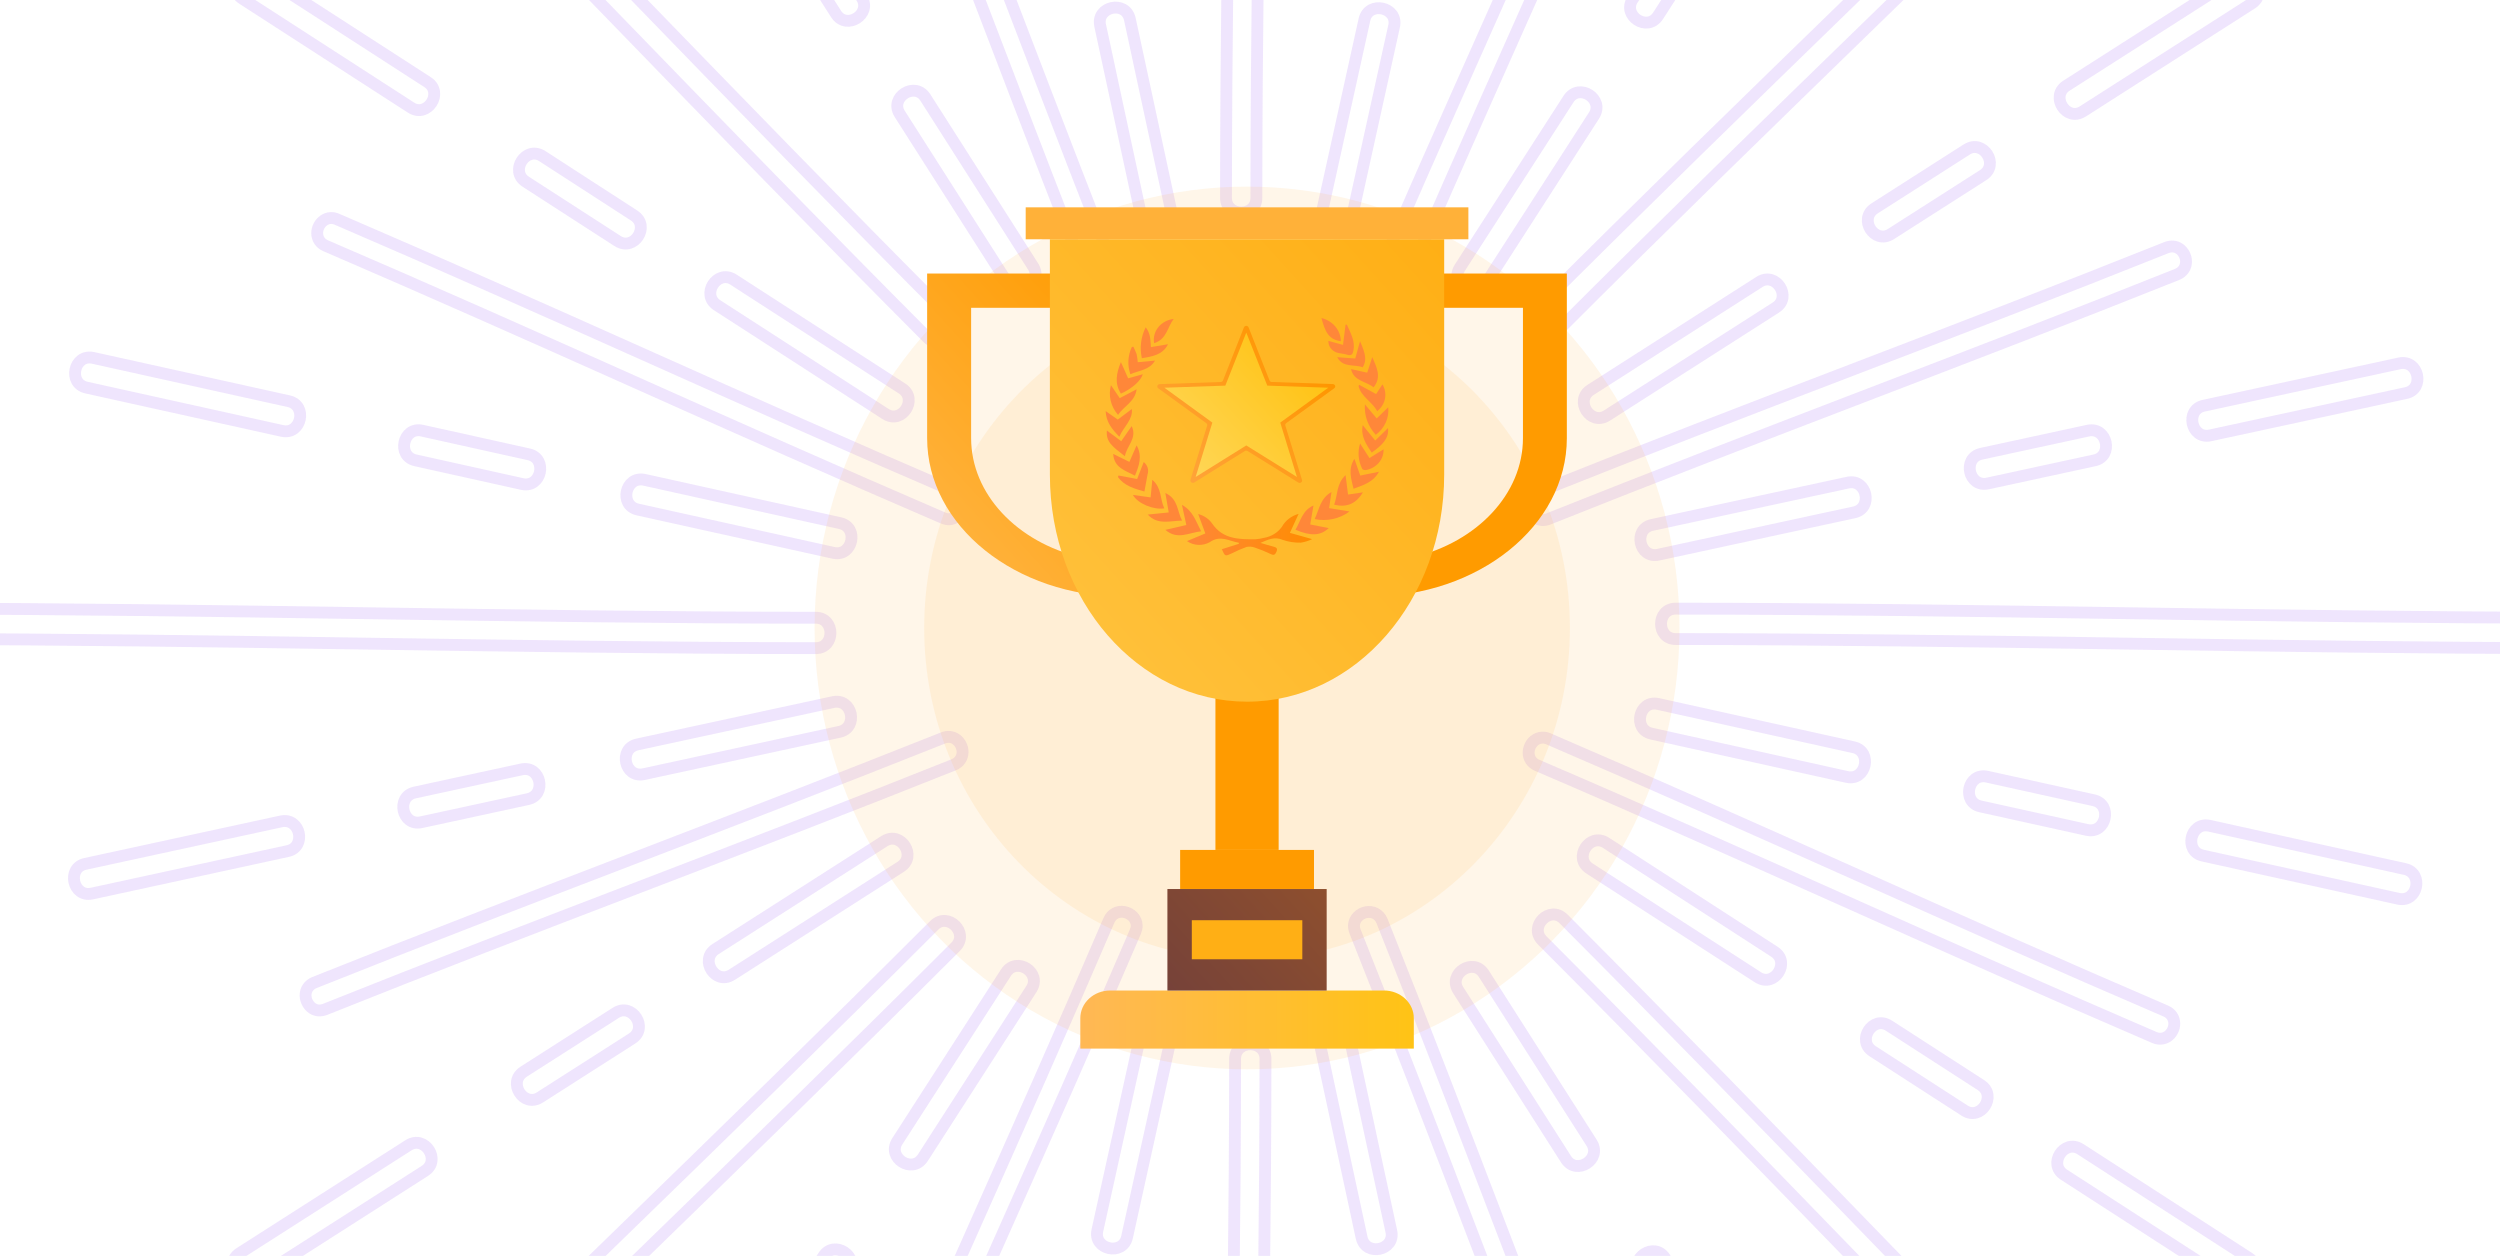 <svg width="844" height="424" viewBox="0 0 844 424" fill="none" xmlns="http://www.w3.org/2000/svg">
<mask id="mask0" mask-type="alpha" maskUnits="userSpaceOnUse" x="0" y="0" width="844" height="424">
<path d="M0 30C0 13.431 13.431 0 30 0H814C830.569 0 844 13.431 844 30V394C844 410.569 830.569 424 814 424H30C13.431 424 0 410.569 0 394V30Z" fill="#4900A5"/>
</mask>
<g>
<g opacity="0.2">
<path d="M529.528 33.434L492.859 90.355C489.268 95.939 497.868 101.475 501.459 95.939L538.128 39.017C541.72 33.434 533.119 27.898 529.528 33.434Z" stroke="#B07CF4" stroke-width="4" stroke-miterlimit="10" stroke-linecap="round" stroke-linejoin="round"/>
<path d="M571.158 -31.248L551.17 -0.208C547.579 5.328 556.179 10.911 559.77 5.328L579.758 -25.712C583.35 -31.248 574.749 -36.784 571.158 -31.248Z" stroke="#B07CF4" stroke-width="4" stroke-miterlimit="10" stroke-linecap="round" stroke-linejoin="round"/>
<path d="M277.996 424.078L258.008 455.118C254.416 460.701 263.017 466.237 266.608 460.701L286.596 429.662C290.188 424.078 281.587 418.542 277.996 424.078Z" stroke="#B07CF4" stroke-width="4" stroke-miterlimit="10" stroke-linecap="round" stroke-linejoin="round"/>
<path d="M339.615 328.356L302.946 385.278C299.355 390.861 307.955 396.397 311.546 390.861L348.168 333.94C351.807 328.356 343.206 322.82 339.615 328.356Z" stroke="#B07CF4" stroke-width="4" stroke-miterlimit="10" stroke-linecap="round" stroke-linejoin="round"/>
<path d="M371.417 8.64L385.688 74.836C387.106 81.319 397.123 79.142 395.706 72.659L381.435 6.464C380.017 -0.018 370 2.158 371.417 8.64Z" stroke="#B07CF4" stroke-width="4" stroke-miterlimit="10" stroke-linecap="round" stroke-linejoin="round"/>
<path d="M445.416 351.637L459.687 417.832C461.105 424.315 471.122 422.138 469.705 415.656L455.434 349.46C454.016 342.978 443.999 345.154 445.416 351.637Z" stroke="#B07CF4" stroke-width="4" stroke-miterlimit="10" stroke-linecap="round" stroke-linejoin="round"/>
<path d="M242.084 103.037L298.93 139.754C304.506 143.35 310.035 134.691 304.506 131.143L247.66 94.425C242.084 90.829 236.555 99.441 242.084 103.037Z" stroke="#B07CF4" stroke-width="4" stroke-miterlimit="10" stroke-linecap="round" stroke-linejoin="round"/>
<path d="M177.488 61.35L208.487 81.365C214.062 84.961 219.591 76.35 214.062 72.754L183.064 52.691C177.488 49.143 171.959 57.754 177.488 61.35Z" stroke="#B07CF4" stroke-width="4" stroke-miterlimit="10" stroke-linecap="round" stroke-linejoin="round"/>
<path d="M81.893 -0.397L138.74 36.321C144.316 39.917 149.844 31.258 144.316 27.709L87.469 -9.009C81.893 -12.605 76.365 -3.946 81.893 -0.397Z" stroke="#B07CF4" stroke-width="4" stroke-miterlimit="10" stroke-linecap="round" stroke-linejoin="round"/>
<path d="M696.806 396.587L753.653 433.305C759.181 436.901 764.757 428.289 759.229 424.693L702.382 387.975C696.806 384.379 691.278 393.038 696.806 396.587Z" stroke="#B07CF4" stroke-width="4" stroke-miterlimit="10" stroke-linecap="round" stroke-linejoin="round"/>
<path d="M632.21 354.901L663.208 374.916C668.737 378.512 674.313 369.9 668.737 366.304L637.739 346.29C632.21 342.694 626.681 351.305 632.21 354.901Z" stroke="#B07CF4" stroke-width="4" stroke-miterlimit="10" stroke-linecap="round" stroke-linejoin="round"/>
<path d="M536.616 293.2L593.462 329.918C599.038 333.514 604.567 324.902 599.038 321.306L542.192 284.541C536.616 280.993 531.087 289.604 536.616 293.2Z" stroke="#B07CF4" stroke-width="4" stroke-miterlimit="10" stroke-linecap="round" stroke-linejoin="round"/>
<path d="M217.323 261.357L283.431 247.067C289.904 245.648 287.731 235.617 281.257 237.036L215.149 251.326C208.675 252.745 210.849 262.776 217.323 261.357Z" stroke="#B07CF4" stroke-width="4" stroke-miterlimit="10" stroke-linecap="round" stroke-linejoin="round"/>
<path d="M142.189 277.586L178.244 269.779C184.718 268.36 182.544 258.329 176.07 259.748L140.016 267.555C133.589 268.975 135.716 279.006 142.189 277.586Z" stroke="#B07CF4" stroke-width="4" stroke-miterlimit="10" stroke-linecap="round" stroke-linejoin="round"/>
<path d="M31.001 301.67L97.109 287.333C103.583 285.961 101.409 275.93 94.935 277.302L28.827 291.639C22.401 293.011 24.575 303.042 31.001 301.67Z" stroke="#B07CF4" stroke-width="4" stroke-miterlimit="10" stroke-linecap="round" stroke-linejoin="round"/>
<path d="M746.139 146.993L812.247 132.704C818.721 131.332 816.547 121.301 810.074 122.673L744.013 136.962C737.539 138.335 739.713 148.366 746.139 146.993Z" stroke="#B07CF4" stroke-width="4" stroke-miterlimit="10" stroke-linecap="round" stroke-linejoin="round"/>
<path d="M671.052 163.222L707.107 155.415C713.581 154.043 711.407 144.012 704.933 145.384L668.878 153.191C662.405 154.611 664.578 164.642 671.052 163.222Z" stroke="#B07CF4" stroke-width="4" stroke-miterlimit="10" stroke-linecap="round" stroke-linejoin="round"/>
<path d="M559.865 187.259L625.973 172.97C632.446 171.598 630.273 161.519 623.799 162.939L557.691 177.228C551.217 178.648 553.391 188.679 559.865 187.259Z" stroke="#B07CF4" stroke-width="4" stroke-miterlimit="10" stroke-linecap="round" stroke-linejoin="round"/>
<path d="M460.632 6.653L446.031 72.754C444.613 79.236 454.631 81.413 456.048 74.978L470.65 8.829C472.067 2.394 462.05 0.17 460.632 6.653Z" stroke="#B07CF4" stroke-width="4" stroke-miterlimit="10" stroke-linecap="round" stroke-linejoin="round"/>
<path d="M385.073 349.318L370.472 415.419C369.054 421.901 379.072 424.078 380.49 417.643L395.091 351.542C396.509 345.059 386.491 342.835 385.073 349.318Z" stroke="#B07CF4" stroke-width="4" stroke-miterlimit="10" stroke-linecap="round" stroke-linejoin="round"/>
<path d="M303.75 38.45L340.136 95.513C343.68 101.097 352.327 95.561 348.783 89.977L312.398 32.914C308.854 27.378 300.206 32.866 303.75 38.45Z" stroke="#B07CF4" stroke-width="4" stroke-miterlimit="10" stroke-linecap="round" stroke-linejoin="round"/>
<path d="M262.403 -26.422L282.249 4.713C285.793 10.296 294.441 4.76 290.897 -0.823L271.05 -31.958C267.506 -37.494 258.859 -31.958 262.403 -26.422Z" stroke="#B07CF4" stroke-width="4" stroke-miterlimit="10" stroke-linecap="round" stroke-linejoin="round"/>
<path d="M553.486 430.277L573.332 461.411C576.876 466.994 585.524 461.458 581.98 455.875L562.133 424.741C558.589 419.157 549.942 424.693 553.486 430.277Z" stroke="#B07CF4" stroke-width="4" stroke-miterlimit="10" stroke-linecap="round" stroke-linejoin="round"/>
<path d="M492.292 334.271L528.678 391.335C532.222 396.918 540.869 391.382 537.325 385.799L500.94 328.735C497.396 323.152 488.748 328.688 492.292 334.271Z" stroke="#B07CF4" stroke-width="4" stroke-miterlimit="10" stroke-linecap="round" stroke-linejoin="round"/>
<path d="M215.338 172.023L281.399 186.644C287.873 188.064 290.046 178.033 283.62 176.613L217.559 161.992C211.085 160.573 208.864 170.604 215.338 172.023Z" stroke="#B07CF4" stroke-width="4" stroke-miterlimit="10" stroke-linecap="round" stroke-linejoin="round"/>
<path d="M140.3 155.415L176.307 163.412C182.781 164.831 184.954 154.8 178.528 153.381L142.473 145.384C136.047 143.965 133.826 153.996 140.3 155.415Z" stroke="#B07CF4" stroke-width="4" stroke-miterlimit="10" stroke-linecap="round" stroke-linejoin="round"/>
<path d="M29.206 130.858L95.266 145.479C101.74 146.899 103.914 136.867 97.487 135.448L31.427 120.827C24.953 119.408 22.779 129.439 29.206 130.858Z" stroke="#B07CF4" stroke-width="4" stroke-miterlimit="10" stroke-linecap="round" stroke-linejoin="round"/>
<path d="M743.635 288.848L809.696 303.421C816.17 304.841 818.344 294.81 811.917 293.39L745.856 278.77C739.383 277.397 737.209 287.428 743.635 288.848Z" stroke="#B07CF4" stroke-width="4" stroke-miterlimit="10" stroke-linecap="round" stroke-linejoin="round"/>
<path d="M668.596 272.24L704.604 280.189C711.077 281.608 713.251 271.577 706.825 270.158L670.817 262.209C664.344 260.789 662.17 270.82 668.596 272.24Z" stroke="#B07CF4" stroke-width="4" stroke-miterlimit="10" stroke-linecap="round" stroke-linejoin="round"/>
<path d="M557.55 247.682L623.563 262.303C630.037 263.723 632.21 253.692 625.784 252.272L559.723 237.651C553.297 236.232 551.076 246.263 557.55 247.682Z" stroke="#B07CF4" stroke-width="4" stroke-miterlimit="10" stroke-linecap="round" stroke-linejoin="round"/>
<path d="M247.093 329.067L304.081 292.633C309.657 289.085 304.128 280.426 298.552 283.974L241.564 320.408C236.036 324.004 241.517 332.663 247.093 329.067Z" stroke="#B07CF4" stroke-width="4" stroke-miterlimit="10" stroke-linecap="round" stroke-linejoin="round"/>
<path d="M182.308 370.468L213.401 350.595C218.977 347.047 213.448 338.388 207.872 341.937L176.779 361.809C171.25 365.405 176.732 374.064 182.308 370.468Z" stroke="#B07CF4" stroke-width="4" stroke-miterlimit="10" stroke-linecap="round" stroke-linejoin="round"/>
<path d="M86.43 431.743L143.418 395.309C148.994 391.76 143.465 383.101 137.889 386.65L80.901 423.084C75.373 426.68 80.854 435.339 86.43 431.743Z" stroke="#B07CF4" stroke-width="4" stroke-miterlimit="10" stroke-linecap="round" stroke-linejoin="round"/>
<path d="M703.186 37.597L760.174 1.164C765.75 -2.385 760.221 -11.044 754.645 -7.495L697.61 28.938C692.081 32.534 697.61 41.193 703.186 37.597Z" stroke="#B07CF4" stroke-width="4" stroke-miterlimit="10" stroke-linecap="round" stroke-linejoin="round"/>
<path d="M638.401 78.999L669.494 59.127C675.07 55.578 669.541 46.919 663.965 50.468L632.872 70.341C627.296 73.937 632.825 82.596 638.401 78.999Z" stroke="#B07CF4" stroke-width="4" stroke-miterlimit="10" stroke-linecap="round" stroke-linejoin="round"/>
<path d="M542.523 140.274L599.511 103.84C605.087 100.292 599.558 91.633 593.982 95.181L536.994 131.615C531.418 135.211 536.947 143.87 542.523 140.274Z" stroke="#B07CF4" stroke-width="4" stroke-miterlimit="10" stroke-linecap="round" stroke-linejoin="round"/>
<path d="M735.838 -108.657C664.06 -36.831 590.25 32.866 518.471 104.645C513.793 109.329 521.023 116.569 525.701 111.884C597.479 40.058 671.29 -29.639 743.068 -101.418C747.794 -106.055 740.516 -113.342 735.838 -108.657Z" stroke="#B07CF4" stroke-width="4" stroke-miterlimit="10" stroke-linecap="round" stroke-linejoin="round"/>
<path d="M315.374 312.411C243.596 384.19 169.786 453.887 98.007 525.713C93.329 530.398 100.559 537.637 105.237 532.953C177.016 461.126 250.826 391.429 322.604 319.65C327.282 314.966 320.053 307.727 315.374 312.411Z" stroke="#B07CF4" stroke-width="4" stroke-miterlimit="10" stroke-linecap="round" stroke-linejoin="round"/>
<path d="M416.97 -237.926C416.923 -136.338 413.946 -34.797 413.898 66.791C413.898 73.416 424.152 73.416 424.152 66.791C424.2 -34.797 427.177 -136.338 427.224 -237.926C427.224 -244.55 416.97 -244.55 416.97 -237.926Z" stroke="#B07CF4" stroke-width="4" stroke-miterlimit="10" stroke-linecap="round" stroke-linejoin="round"/>
<path d="M416.97 357.504C416.923 459.092 413.946 560.633 413.898 662.221C413.898 668.846 424.152 668.846 424.152 662.221C424.2 560.633 427.177 459.092 427.224 357.504C427.224 350.879 416.97 350.879 416.97 357.504Z" stroke="#B07CF4" stroke-width="4" stroke-miterlimit="10" stroke-linecap="round" stroke-linejoin="round"/>
<path d="M100.181 -103.594C171.912 -31.721 241.517 42.187 313.201 114.061C317.879 118.745 325.109 111.506 320.431 106.822C248.7 34.948 179.095 -38.96 107.411 -110.834C102.733 -115.518 95.503 -108.279 100.181 -103.594Z" stroke="#B07CF4" stroke-width="4" stroke-miterlimit="10" stroke-linecap="round" stroke-linejoin="round"/>
<path d="M520.645 317.474C592.376 389.348 661.98 463.256 733.664 535.129C738.342 539.814 745.572 532.574 740.894 527.89C669.163 456.016 599.558 382.108 527.874 310.235C523.243 305.55 516.014 312.79 520.645 317.474Z" stroke="#B07CF4" stroke-width="4" stroke-miterlimit="10" stroke-linecap="round" stroke-linejoin="round"/>
<path d="M-28.916 215.744C72.537 215.791 173.944 218.772 275.398 218.819C282.013 218.819 282.013 208.552 275.398 208.552C173.944 208.504 72.537 205.523 -28.916 205.476C-35.532 205.476 -35.532 215.744 -28.916 215.744Z" stroke="#B07CF4" stroke-width="4" stroke-miterlimit="10" stroke-linecap="round" stroke-linejoin="round"/>
<path d="M565.724 215.744C667.178 215.791 768.585 218.772 870.038 218.819C876.654 218.819 876.654 208.552 870.038 208.552C768.585 208.504 667.178 205.523 565.724 205.476C559.109 205.476 559.109 215.744 565.724 215.744Z" stroke="#B07CF4" stroke-width="4" stroke-miterlimit="10" stroke-linecap="round" stroke-linejoin="round"/>
<path d="M625.312 124.849C590.439 138.192 554.385 152.055 519.133 166.156C517.29 166.913 516.156 168.522 516.156 170.462C516.156 172.165 517.054 173.868 518.424 174.815C519.7 175.666 521.212 175.808 522.772 175.193C558.023 161.093 594.078 147.276 628.951 133.886C663.777 120.543 699.784 106.726 735.036 92.626C736.878 91.869 738.013 90.26 738.013 88.32C738.013 86.617 737.115 84.913 735.744 83.967C734.468 83.115 732.956 82.974 731.397 83.589C696.146 97.689 660.138 111.505 625.312 124.849Z" stroke="#B07CF4" stroke-width="4" stroke-miterlimit="10" stroke-linecap="round" stroke-linejoin="round"/>
<path d="M212.267 290.408C177.394 303.799 141.386 317.615 106.135 331.715C104.292 332.472 103.158 334.081 103.158 336.021C103.158 337.725 104.056 339.428 105.426 340.374C106.702 341.226 108.214 341.368 109.774 340.753C144.978 326.652 180.985 312.836 215.811 299.493C250.684 286.102 286.739 272.286 321.99 258.186C323.833 257.429 324.967 255.82 324.967 253.88C324.967 252.176 324.069 250.473 322.699 249.527C321.423 248.675 319.911 248.533 318.352 249.148C283.1 263.201 247.093 277.018 212.267 290.408Z" stroke="#B07CF4" stroke-width="4" stroke-miterlimit="10" stroke-linecap="round" stroke-linejoin="round"/>
<path d="M549.565 -98.863C534.632 -63.944 518.897 -28.693 503.729 5.422C488.513 39.584 472.777 74.882 457.845 109.802C457.562 110.465 457.42 111.127 457.42 111.742C457.42 114.25 459.452 115.953 461.484 116.379C463.752 116.852 465.831 115.764 466.776 113.587C481.756 78.621 497.444 43.322 512.66 9.207C527.875 -24.908 543.563 -60.159 558.496 -95.078C558.779 -95.74 558.921 -96.403 558.921 -97.018C558.921 -99.526 556.889 -101.229 554.857 -101.655C552.542 -102.081 550.462 -100.993 549.565 -98.863Z" stroke="#B07CF4" stroke-width="4" stroke-miterlimit="10" stroke-linecap="round" stroke-linejoin="round"/>
<path d="M291.558 523.158C306.491 488.238 322.226 452.94 337.442 418.825C352.657 384.71 368.346 349.412 383.325 314.493C383.609 313.83 383.75 313.168 383.75 312.553C383.75 310.045 381.718 308.342 379.687 307.916C377.418 307.443 375.339 308.531 374.394 310.66C359.415 345.58 343.726 380.878 328.511 414.993C313.295 449.108 297.607 484.406 282.627 519.325C282.344 519.988 282.202 520.65 282.202 521.265C282.202 523.773 284.234 525.476 286.266 525.902C288.581 526.375 290.661 525.287 291.558 523.158Z" stroke="#B07CF4" stroke-width="4" stroke-miterlimit="10" stroke-linecap="round" stroke-linejoin="round"/>
<path d="M295.906 -105.583C293.874 -105.205 291.795 -103.454 291.795 -100.946C291.795 -100.331 291.937 -99.716 292.173 -99.101C306.255 -63.85 320.053 -27.748 333.378 7.125C346.751 42.044 360.549 78.147 374.631 113.445C375.529 115.669 377.56 116.757 379.923 116.331C381.955 115.952 384.034 114.202 384.034 111.694C384.034 111.079 383.892 110.464 383.656 109.849C369.575 74.55 355.776 38.448 342.404 3.529C329.078 -31.344 315.28 -67.399 301.198 -102.697C300.301 -104.921 298.221 -106.056 295.906 -105.583Z" stroke="#B07CF4" stroke-width="4" stroke-miterlimit="10" stroke-linecap="round" stroke-linejoin="round"/>
<path d="M461.2 307.963C459.168 308.341 457.089 310.092 457.089 312.6C457.089 313.215 457.231 313.83 457.467 314.445C471.548 349.743 485.347 385.798 498.719 420.718C512.045 455.59 525.89 491.693 539.972 526.991C540.87 529.214 542.902 530.303 545.264 529.877C547.296 529.498 549.375 527.748 549.375 525.24C549.375 524.625 549.234 524.01 548.997 523.395C534.916 488.144 521.118 452.041 507.792 417.169C494.419 382.25 480.621 346.147 466.54 310.849C465.595 308.673 463.515 307.537 461.2 307.963Z" stroke="#B07CF4" stroke-width="4" stroke-miterlimit="10" stroke-linecap="round" stroke-linejoin="round"/>
<path d="M325.062 170.178C325.062 168.285 323.975 166.676 322.179 165.919C287.306 150.967 252.055 135.211 217.985 119.975C183.915 104.739 148.663 89.03 113.79 74.031C112.278 73.368 110.719 73.463 109.396 74.362C107.978 75.308 107.08 77.012 107.08 78.715C107.08 80.608 108.167 82.217 109.963 82.974C144.836 97.973 180.087 113.682 214.157 128.918C248.227 144.154 283.478 159.863 318.351 174.862C319.864 175.525 321.423 175.43 322.746 174.531C324.164 173.632 325.062 171.929 325.062 170.178Z" stroke="#B07CF4" stroke-width="4" stroke-miterlimit="10" stroke-linecap="round" stroke-linejoin="round"/>
<path d="M516.062 254.117C516.062 256.01 517.148 257.618 518.944 258.375C553.817 273.327 589.069 289.084 623.139 304.319C657.208 319.555 692.46 335.264 727.333 350.264C728.845 350.926 730.404 350.784 731.728 349.932C733.145 348.986 734.043 347.283 734.043 345.579C734.043 343.687 732.956 342.078 731.161 341.321C696.287 326.369 661.036 310.613 626.966 295.377C592.896 280.141 557.645 264.432 522.772 249.433C521.259 248.77 519.7 248.912 518.377 249.764C516.959 250.663 516.062 252.413 516.062 254.117Z" stroke="#B07CF4" stroke-width="4" stroke-miterlimit="10" stroke-linecap="round" stroke-linejoin="round"/>
</g>
<ellipse opacity="0.11" cx="421" cy="212" rx="146" ry="149" fill="#FFB23A"/>
<ellipse opacity="0.11" cx="421" cy="212" rx="109" ry="112" fill="#FFB23A"/>
</g>
<g clip-path="url(#clip0)">
<path d="M313 92.339V147.907C313 177.468 342.791 201.429 379.531 201.429V92.339H313ZM364.715 188.097C343.428 183.004 327.851 166.856 327.851 147.907V103.918H364.715V188.097Z" fill="url(#paint0_linear)"/>
<path d="M462.435 92.339V201.429C499.174 201.429 528.966 177.468 528.966 147.907V92.339H462.435ZM477.286 103.918H514.149V147.907C514.149 166.856 498.573 182.922 477.286 188.097V103.918Z" fill="url(#paint1_linear)"/>
<path d="M374.775 334.396H467.225C469.898 334.396 472.461 335.38 474.351 337.131C476.241 338.881 477.303 341.256 477.303 343.732V354H364.715V343.732C364.715 341.259 365.774 338.887 367.66 337.136C369.546 335.386 372.105 334.401 374.775 334.396Z" fill="url(#paint2_linear)"/>
<path d="M431.67 226.421H410.33V286.935H431.67V226.421Z" fill="url(#paint3_linear)"/>
<path d="M495.726 70H346.274V80.776H495.726V70Z" fill="url(#paint4_linear)"/>
<path d="M487.557 80.776V160.256C487.557 202.591 457.731 236.885 420.991 236.885C384.251 236.885 354.442 202.657 354.442 160.256V80.776H487.557Z" fill="url(#paint5_linear)"/>
<path d="M443.604 286.935H398.413V300.118H443.604V286.935Z" fill="url(#paint6_linear)"/>
<path d="M447.883 300.135H394.117V334.413H447.883V300.135Z" fill="url(#paint7_linear)"/>
<path d="M439.662 310.665H402.356V323.849H439.662V310.665Z" fill="url(#paint8_linear)"/>
<path d="M420.284 152.247L403.169 162.892C403.025 162.977 402.857 163.019 402.686 163.013C402.515 163.008 402.35 162.954 402.213 162.861C402.076 162.767 401.972 162.637 401.915 162.488C401.859 162.338 401.852 162.177 401.896 162.024L407.536 143.698C407.58 143.547 407.574 143.387 407.521 143.239C407.467 143.09 407.368 142.96 407.236 142.863L391.023 131.087C390.884 130.988 390.782 130.852 390.73 130.697C390.678 130.542 390.68 130.376 390.734 130.221C390.788 130.067 390.893 129.932 391.033 129.835C391.173 129.738 391.343 129.683 391.518 129.679L412.116 128.958C412.283 128.954 412.445 128.904 412.58 128.813C412.716 128.723 412.819 128.596 412.876 128.451L419.948 110.534C420.004 110.382 420.11 110.249 420.251 110.156C420.392 110.062 420.561 110.012 420.735 110.012C420.908 110.012 421.077 110.062 421.219 110.156C421.36 110.249 421.466 110.382 421.521 110.534L428.594 128.451C428.65 128.596 428.753 128.723 428.889 128.813C429.025 128.904 429.187 128.954 429.354 128.958L449.951 129.663C450.126 129.667 450.296 129.721 450.436 129.819C450.577 129.916 450.681 130.051 450.735 130.205C450.789 130.359 450.791 130.525 450.739 130.68C450.687 130.835 450.585 130.972 450.446 131.071L434.234 142.846C434.099 142.942 433.999 143.072 433.945 143.221C433.892 143.37 433.887 143.53 433.933 143.682L439.573 162.041C439.617 162.193 439.611 162.355 439.554 162.504C439.498 162.653 439.394 162.783 439.256 162.877C439.119 162.971 438.954 163.024 438.783 163.03C438.613 163.035 438.444 162.993 438.3 162.909L421.186 152.263C421.053 152.18 420.897 152.135 420.737 152.132C420.577 152.129 420.42 152.169 420.284 152.247Z" fill="url(#paint9_linear)"/>
<path d="M420.744 112.286L427.834 130.187L448.413 130.891L432.218 142.666L437.841 161.025L420.744 150.38L403.647 161.025L409.287 142.666L393.092 130.891L413.672 130.187L420.744 112.286Z" fill="url(#paint10_linear)"/>
<path d="M400.73 182.676L406.919 180.088L404.496 173.537C406.473 174.04 408.175 175.208 409.27 176.813C412.806 182.005 418.269 182.119 423.874 182.054C424.807 181.98 425.73 181.827 426.632 181.595C427.881 181.391 429.072 180.951 430.131 180.303C431.189 179.655 432.092 178.813 432.785 177.828C433.355 176.789 434.147 175.868 435.114 175.122C436.08 174.376 437.201 173.82 438.407 173.488L435.472 179.892L442.969 182.005C441.779 182.589 440.496 182.993 439.167 183.2C437.07 183.254 434.98 182.932 433.015 182.25C430.168 181.038 427.976 182.25 425.536 183.282C427.039 183.724 428.542 184.199 430.044 184.576C430.999 184.821 431.37 185.247 430.946 186.214C430.522 187.18 430.186 187.622 429.001 187.049C427.286 186.222 425.514 185.5 423.697 184.887C422.796 184.544 421.805 184.458 420.851 184.641C419.121 185.269 417.437 186.002 415.812 186.836C413.566 187.868 413.584 187.868 412.488 185.411L418.234 183.593V183.233C414.998 182.692 412.01 180.531 408.474 183.004C407.3 183.683 405.931 184.016 404.547 183.957C403.164 183.899 401.833 183.452 400.73 182.676Z" fill="url(#paint11_linear)"/>
<path d="M399.031 170.459C402.78 172.473 403.717 176.027 405.502 179.368C401.383 179.81 397.458 182.414 393.427 178.877L400.499 177.239L399.031 170.459Z" fill="url(#paint12_linear)"/>
<path d="M455.591 172.671C453.971 173.898 452.07 174.767 450.033 175.212C447.996 175.658 445.876 175.668 443.834 175.242C445.372 171.967 445.743 168.183 449.509 166.104L448.714 171.541L455.591 172.671Z" fill="url(#paint13_linear)"/>
<path d="M437.345 178.844C439.113 175.88 439.661 172.293 443.427 170.655L442.331 177.059L448.589 178.287C445.831 180.858 442.631 181.088 437.345 178.844Z" fill="url(#paint14_linear)"/>
<path d="M387.486 173.718L394.558 172.997L393.427 166.446C397.794 168.444 397.37 172.555 399.067 175.749C395.018 175.831 390.793 177.337 387.486 173.718Z" fill="url(#paint15_linear)"/>
<path d="M460.135 166.217C458.014 169.706 455.026 171.524 450.411 170.377C451.649 167.102 451.101 163.384 454.265 160.403L455.096 166.954L460.135 166.217Z" fill="url(#paint16_linear)"/>
<path d="M382.467 167.085L388.443 167.921L389.026 161.976C392.279 164.76 391.572 168.527 393.075 171.622C389.468 172.211 384.093 170.017 382.467 167.085Z" fill="url(#paint17_linear)"/>
<path d="M383.72 150.348C385.718 153.902 384.587 157.193 383.155 160.584C379.955 158.864 376.083 157.93 375.817 153.246L381.281 155.932L383.72 150.348Z" fill="url(#paint18_linear)"/>
<path d="M448.467 115.087L453.4 116.43L454.266 109.617H454.708C455.928 112.418 457.572 115.104 456.918 118.363C456.688 119.525 456.317 120.213 454.814 119.755C453.7 119.394 452.463 119.378 451.278 119.018C450.422 118.721 449.688 118.181 449.183 117.475C448.679 116.769 448.428 115.933 448.467 115.087Z" fill="url(#paint19_linear)"/>
<path d="M464.467 146.794C461.829 143.947 460.507 140.252 460.789 136.509L464.767 141.258L468.657 137.491C468.852 139.243 468.571 141.011 467.839 142.636C467.107 144.261 465.948 145.69 464.467 146.794Z" fill="url(#paint20_linear)"/>
<path d="M394.33 116.217C392.562 119.787 389.026 120.36 385.49 120.933C384.702 117.418 385.154 113.76 386.78 110.501C388.425 112.515 388.389 114.775 388.548 117.183L394.33 116.217Z" fill="url(#paint21_linear)"/>
<path d="M380.857 127.714L385.808 126.338C385.242 128.5 382.095 131.251 378.417 132.889C376.243 129.483 376.844 126.076 378.417 122.228L380.857 127.714Z" fill="url(#paint22_linear)"/>
<path d="M383.898 161.713L386.126 155.98C386.756 156.488 387.213 157.155 387.443 157.899C387.672 158.644 387.663 159.434 387.416 160.173C387.08 162.106 386.709 164.022 386.355 165.938C383.067 165.004 379.513 164.038 377.409 161.025L377.604 160.533L383.898 161.713Z" fill="url(#paint23_linear)"/>
<path d="M373.679 145.336L378.523 148.955L382.059 143.846C384.039 147.973 380.291 150.593 379.778 154.032C375.447 150.675 373.325 149.152 373.679 145.336Z" fill="url(#paint24_linear)"/>
<path d="M456.104 124.603L461.568 125.815L463.283 120.558C464.803 124.079 466.5 127.305 463.725 130.761C461.179 128.714 456.989 128.664 456.104 124.603Z" fill="url(#paint25_linear)"/>
<path d="M377.462 140.078C376.245 138.694 375.394 137.065 374.976 135.322C374.559 133.58 374.587 131.77 375.058 130.039L378.028 134.412L383.721 131.415C383.208 135.657 379.318 137.147 377.462 140.078Z" fill="url(#paint26_linear)"/>
<path d="M458.846 129.908L464.574 133.036L466.714 129.761C467.592 131.228 467.896 132.931 467.573 134.581C467.251 136.232 466.323 137.728 464.946 138.817C463.301 135.673 459.465 133.904 458.634 130.318L458.846 129.908Z" fill="url(#paint27_linear)"/>
<path d="M467.084 151.69C467.155 153.31 466.605 154.901 465.53 156.181C464.456 157.461 462.926 158.348 461.214 158.683C460.99 158.728 460.758 158.723 460.537 158.669C460.316 158.615 460.111 158.513 459.941 158.372C458.546 155.675 458.27 152.598 459.163 149.725L462.328 154.638L467.084 151.69Z" fill="url(#paint28_linear)"/>
<path d="M465.527 159.257C463.618 162.876 460.223 163.744 456.952 165.005C456.21 161.713 454.972 158.438 457.253 154.9L459.216 160.551L465.527 159.257Z" fill="url(#paint29_linear)"/>
<path d="M373.272 138.785L377.357 141.651L382.113 138.081C382.537 141.7 379.284 144.108 377.887 147.449C375.447 144.927 373.396 142.487 373.272 138.785Z" fill="url(#paint30_linear)"/>
<path d="M382.607 117.02C383.034 117.844 383.406 118.692 383.721 119.558C383.914 120.455 384.044 121.364 384.109 122.277L389.926 121.736C388.158 124.913 384.622 125.012 381.617 126.338C380.563 123.329 380.733 120.068 382.094 117.167L382.607 117.02Z" fill="url(#paint31_linear)"/>
<path d="M460.064 143.534L464.272 148.726L468.586 144.517C468.992 147.923 466.818 150.151 463.087 152.804C461.231 149.987 459.286 147.219 460.064 143.534Z" fill="url(#paint32_linear)"/>
<path d="M451.437 120.589L457.536 121.031L459.145 115.185C461.196 119.852 461.39 121.736 460.047 124.012C457.271 122.882 453.399 124.29 451.437 120.589Z" fill="url(#paint33_linear)"/>
<path d="M446.115 107.356C447.982 107.818 449.634 108.833 450.818 110.247C452.003 111.661 452.655 113.395 452.675 115.185C448.608 114.644 447.371 112.106 446.115 107.356Z" fill="url(#paint34_linear)"/>
<path d="M389.627 115.857C389.457 114.914 389.495 113.949 389.738 113.021C389.982 112.092 390.426 111.219 391.044 110.454C391.662 109.688 392.441 109.047 393.334 108.568C394.227 108.089 395.215 107.783 396.239 107.668C394.082 110.468 393.923 114.53 389.627 115.857Z" fill="url(#paint35_linear)"/>
</g>
<defs>
<linearGradient id="paint0_linear" x1="316.943" y1="169.706" x2="389.824" y2="103.675" gradientUnits="userSpaceOnUse">
<stop stop-color="#FFB139"/>
<stop offset="1" stop-color="#FF9B00"/>
</linearGradient>
<linearGradient id="paint1_linear" x1="32361.4" y1="6733.72" x2="28404.3" y2="4708.38" gradientUnits="userSpaceOnUse">
<stop stop-color="#FFB139"/>
<stop offset="1" stop-color="#FF9B00"/>
</linearGradient>
<linearGradient id="paint2_linear" x1="364.715" y1="344.207" x2="477.285" y2="344.207" gradientUnits="userSpaceOnUse">
<stop stop-color="#FFB855"/>
<stop offset="1" stop-color="#FFC315"/>
</linearGradient>
<linearGradient id="paint3_linear" x1="1444.26" y1="7765.9" x2="2289.5" y2="7515.82" gradientUnits="userSpaceOnUse">
<stop stop-color="#FFB139"/>
<stop offset="1" stop-color="#FF9B00"/>
</linearGradient>
<linearGradient id="paint4_linear" x1="5527.76" y1="344.365" x2="5626.4" y2="-803.559" gradientUnits="userSpaceOnUse">
<stop stop-color="#FFB139"/>
<stop offset="1" stop-color="#FF9B00"/>
</linearGradient>
<linearGradient id="paint5_linear" x1="354.266" y1="192.748" x2="483.2" y2="75.96" gradientUnits="userSpaceOnUse">
<stop stop-color="#FFC039"/>
<stop offset="1" stop-color="#FFAF15"/>
</linearGradient>
<linearGradient id="paint6_linear" x1="2730.26" y1="2191.2" x2="2887.88" y2="1738.08" gradientUnits="userSpaceOnUse">
<stop stop-color="#FFB139"/>
<stop offset="1" stop-color="#FF9B00"/>
</linearGradient>
<linearGradient id="paint7_linear" x1="396.115" y1="336.607" x2="442.701" y2="294.408" gradientUnits="userSpaceOnUse">
<stop stop-color="#764239"/>
<stop offset="1" stop-color="#8E4F2E"/>
</linearGradient>
<linearGradient id="paint8_linear" x1="2376.19" y1="2391.6" x2="2532.77" y2="2019.79" gradientUnits="userSpaceOnUse">
<stop stop-color="#FFC039"/>
<stop offset="1" stop-color="#FFAF15"/>
</linearGradient>
<linearGradient id="paint9_linear" x1="398.749" y1="159.093" x2="441.744" y2="120.146" gradientUnits="userSpaceOnUse">
<stop stop-color="#FFA339"/>
<stop offset="1" stop-color="#FF9600"/>
</linearGradient>
<linearGradient id="paint10_linear" x1="400.535" y1="157.57" x2="440.103" y2="121.714" gradientUnits="userSpaceOnUse">
<stop stop-color="#FFD655"/>
<stop offset="1" stop-color="#FFC315"/>
</linearGradient>
<linearGradient id="paint11_linear" x1="400.73" y1="180.547" x2="442.969" y2="180.547" gradientUnits="userSpaceOnUse">
<stop stop-color="#FF8739"/>
<stop offset="1" stop-color="#FF8D00"/>
</linearGradient>
<linearGradient id="paint12_linear" x1="942.747" y1="831.087" x2="1025.22" y2="831.087" gradientUnits="userSpaceOnUse">
<stop stop-color="#FF8739"/>
<stop offset="1" stop-color="#FF8D00"/>
</linearGradient>
<linearGradient id="paint13_linear" x1="1313.64" y1="747.892" x2="1392.07" y2="747.892" gradientUnits="userSpaceOnUse">
<stop stop-color="#FF8739"/>
<stop offset="1" stop-color="#FF8D00"/>
</linearGradient>
<linearGradient id="paint14_linear" x1="1228.18" y1="797.13" x2="1299.7" y2="797.13" gradientUnits="userSpaceOnUse">
<stop stop-color="#FF8739"/>
<stop offset="1" stop-color="#FF8D00"/>
</linearGradient>
<linearGradient id="paint15_linear" x1="875.376" y1="765.582" x2="951.344" y2="765.582" gradientUnits="userSpaceOnUse">
<stop stop-color="#FF8739"/>
<stop offset="1" stop-color="#FF8D00"/>
</linearGradient>
<linearGradient id="paint16_linear" x1="1206.17" y1="762.361" x2="1259.65" y2="762.361" gradientUnits="userSpaceOnUse">
<stop stop-color="#FF8739"/>
<stop offset="1" stop-color="#FF8D00"/>
</linearGradient>
<linearGradient id="paint17_linear" x1="799.262" y1="738.049" x2="863.124" y2="738.049" gradientUnits="userSpaceOnUse">
<stop stop-color="#FF8739"/>
<stop offset="1" stop-color="#FF8D00"/>
</linearGradient>
<linearGradient id="paint18_linear" x1="694.446" y1="684.557" x2="740.067" y2="684.557" gradientUnits="userSpaceOnUse">
<stop stop-color="#FF8739"/>
<stop offset="1" stop-color="#FF8D00"/>
</linearGradient>
<linearGradient id="paint19_linear" x1="1107.6" y1="390.599" x2="1149.5" y2="390.599" gradientUnits="userSpaceOnUse">
<stop stop-color="#FF8739"/>
<stop offset="1" stop-color="#FF8D00"/>
</linearGradient>
<linearGradient id="paint20_linear" x1="1126.34" y1="586.477" x2="1162.35" y2="586.477" gradientUnits="userSpaceOnUse">
<stop stop-color="#FF8739"/>
<stop offset="1" stop-color="#FF8D00"/>
</linearGradient>
<linearGradient id="paint21_linear" x1="761.098" y1="401.669" x2="809.305" y2="401.669" gradientUnits="userSpaceOnUse">
<stop stop-color="#FF8739"/>
<stop offset="1" stop-color="#FF8D00"/>
</linearGradient>
<linearGradient id="paint22_linear" x1="695.738" y1="496.345" x2="739.587" y2="496.345" gradientUnits="userSpaceOnUse">
<stop stop-color="#FF8739"/>
<stop offset="1" stop-color="#FF8D00"/>
</linearGradient>
<linearGradient id="paint23_linear" x1="748.948" y1="708.918" x2="807.387" y2="708.918" gradientUnits="userSpaceOnUse">
<stop stop-color="#FF8739"/>
<stop offset="1" stop-color="#FF8D00"/>
</linearGradient>
<linearGradient id="paint24_linear" x1="682.041" y1="635.151" x2="728.077" y2="635.151" gradientUnits="userSpaceOnUse">
<stop stop-color="#FF8739"/>
<stop offset="1" stop-color="#FF8D00"/>
</linearGradient>
<linearGradient id="paint25_linear" x1="1192.87" y1="467.361" x2="1239.48" y2="467.361" gradientUnits="userSpaceOnUse">
<stop stop-color="#FF8739"/>
<stop offset="1" stop-color="#FF8D00"/>
</linearGradient>
<linearGradient id="paint26_linear" x1="689.847" y1="528.902" x2="735.852" y2="528.902" gradientUnits="userSpaceOnUse">
<stop stop-color="#FF8739"/>
<stop offset="1" stop-color="#FF8D00"/>
</linearGradient>
<linearGradient id="paint27_linear" x1="1204.85" y1="485.235" x2="1251.45" y2="485.235" gradientUnits="userSpaceOnUse">
<stop stop-color="#FF8739"/>
<stop offset="1" stop-color="#FF8D00"/>
</linearGradient>
<linearGradient id="paint28_linear" x1="1154.05" y1="611.931" x2="1194.32" y2="611.931" gradientUnits="userSpaceOnUse">
<stop stop-color="#FF8739"/>
<stop offset="1" stop-color="#FF8D00"/>
</linearGradient>
<linearGradient id="paint29_linear" x1="1230.62" y1="709.958" x2="1282.76" y2="709.958" gradientUnits="userSpaceOnUse">
<stop stop-color="#FF8739"/>
<stop offset="1" stop-color="#FF8D00"/>
</linearGradient>
<linearGradient id="paint30_linear" x1="675.924" y1="554.108" x2="720.491" y2="554.108" gradientUnits="userSpaceOnUse">
<stop stop-color="#FF8739"/>
<stop offset="1" stop-color="#FF8D00"/>
</linearGradient>
<linearGradient id="paint31_linear" x1="726.524" y1="411.118" x2="772.207" y2="411.118" gradientUnits="userSpaceOnUse">
<stop stop-color="#FF8739"/>
<stop offset="1" stop-color="#FF8D00"/>
</linearGradient>
<linearGradient id="paint32_linear" x1="1186.54" y1="585.971" x2="1230.01" y2="585.971" gradientUnits="userSpaceOnUse">
<stop stop-color="#FF8739"/>
<stop offset="1" stop-color="#FF8D00"/>
</linearGradient>
<linearGradient id="paint33_linear" x1="1192.61" y1="382.567" x2="1243.34" y2="382.567" gradientUnits="userSpaceOnUse">
<stop stop-color="#FF8739"/>
<stop offset="1" stop-color="#FF8D00"/>
</linearGradient>
<linearGradient id="paint34_linear" x1="939.97" y1="304.632" x2="964.371" y2="304.632" gradientUnits="userSpaceOnUse">
<stop stop-color="#FF8739"/>
<stop offset="1" stop-color="#FF8D00"/>
</linearGradient>
<linearGradient id="paint35_linear" x1="680.291" y1="316.397" x2="705.747" y2="316.397" gradientUnits="userSpaceOnUse">
<stop stop-color="#FF8739"/>
<stop offset="1" stop-color="#FF8D00"/>
</linearGradient>
<clipPath id="clip0">
<rect width="216" height="284" fill="white" transform="translate(313 70)"/>
</clipPath>
</defs>
</svg>
